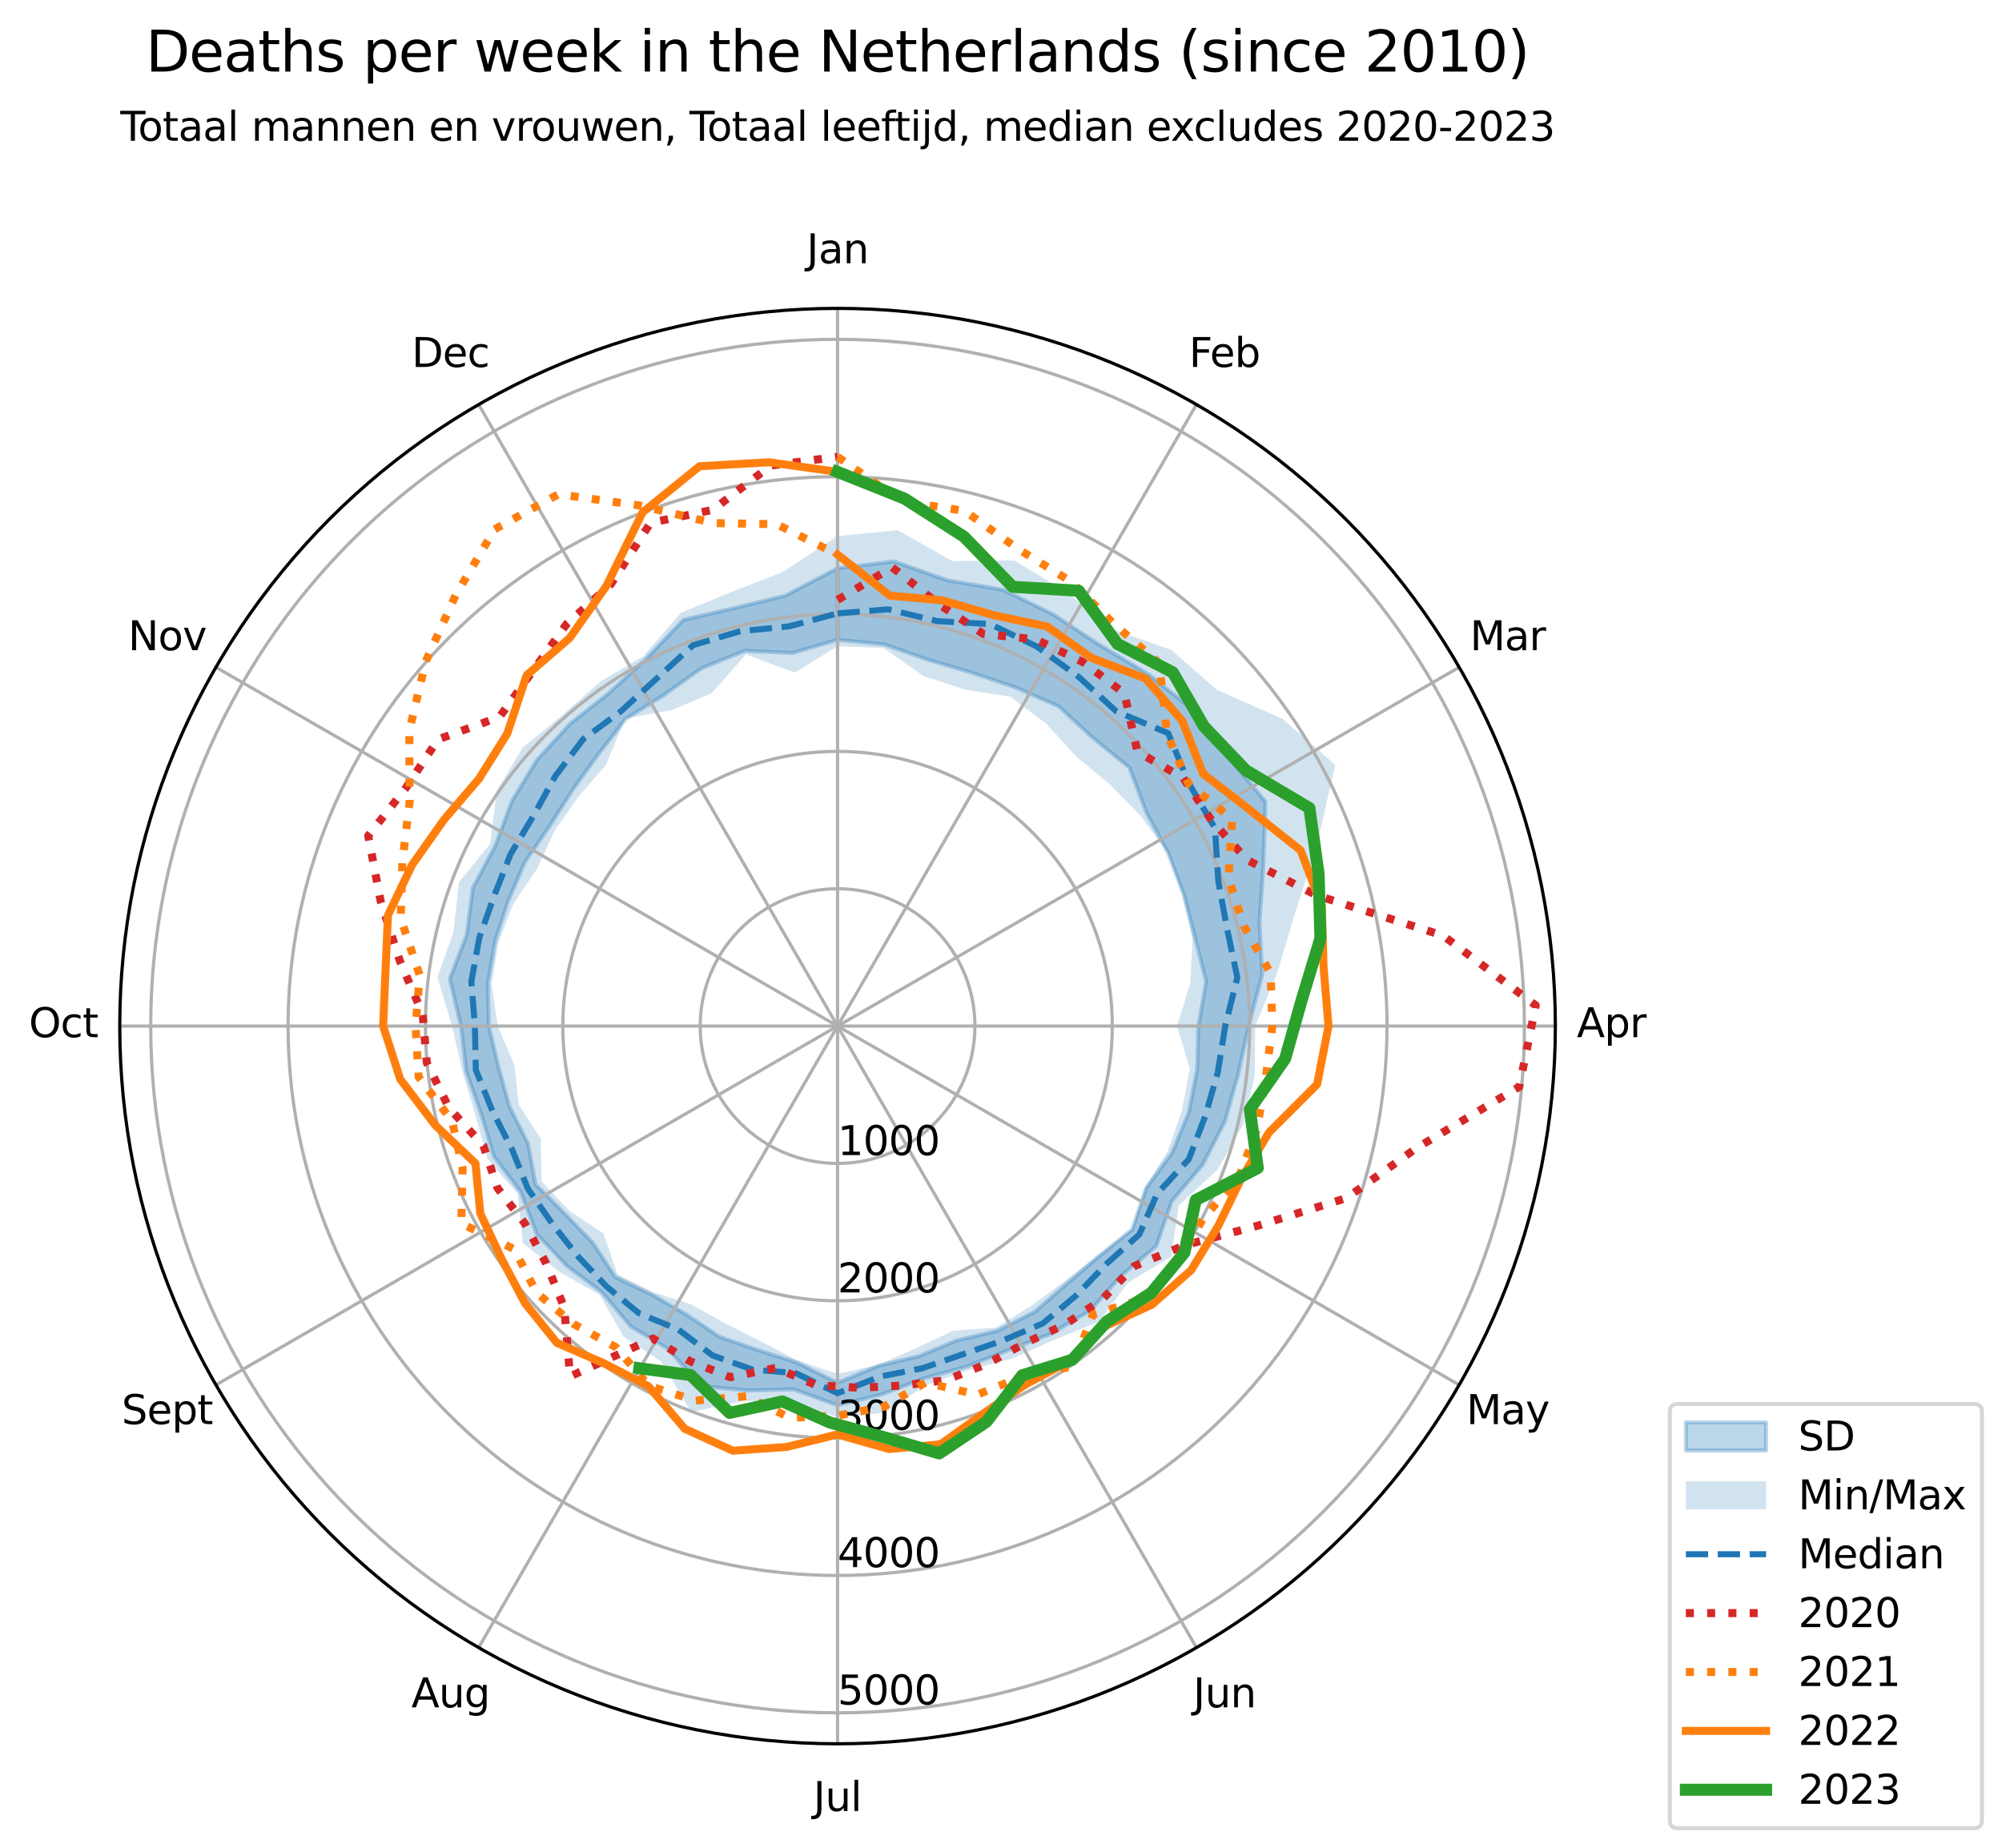 <?xml version="1.0" encoding="utf-8" standalone="no"?>
<!DOCTYPE svg PUBLIC "-//W3C//DTD SVG 1.1//EN"
  "http://www.w3.org/Graphics/SVG/1.1/DTD/svg11.dtd">
<svg xmlns:xlink="http://www.w3.org/1999/xlink" width="498.934pt" height="460.68pt" viewBox="0 0 498.934 460.68" xmlns="http://www.w3.org/2000/svg" version="1.1">
 <defs>
  <style type="text/css">*{stroke-linejoin: round; stroke-linecap: butt}</style>
 </defs>
 <g id="figure_1">
  <g id="patch_1">
   <path d="M 0 460.68 
L 498.934 460.68 
L 498.934 0 
L 0 0 
z
" style="fill: #ffffff"/>
  </g>
  <g id="axes_1">
   <g id="patch_2">
    <path d="M 387.622 255.752 
C 387.622 232.261 382.994 208.998 374.005 187.295 
C 365.015 165.592 351.838 145.87 335.227 129.259 
C 318.616 112.648 298.894 99.471 277.191 90.481 
C 255.488 81.492 232.225 76.864 208.734 76.864 
C 185.242 76.864 161.979 81.492 140.276 90.481 
C 118.573 99.471 98.851 112.648 82.24 129.259 
C 65.63 145.87 52.452 165.592 43.462 187.295 
C 34.473 208.998 29.845 232.261 29.845 255.752 
C 29.845 279.244 34.473 302.507 43.462 324.21 
C 52.452 345.913 65.63 365.635 82.24 382.246 
C 98.851 398.856 118.573 412.034 140.276 421.024 
C 161.979 430.013 185.242 434.641 208.734 434.641 
C 232.225 434.641 255.488 430.013 277.191 421.024 
C 298.894 412.034 318.616 398.856 335.227 382.246 
C 351.838 365.635 365.015 345.913 374.005 324.21 
C 382.994 302.507 387.622 279.244 387.622 255.752 
M 208.734 255.752 
C 208.734 255.752 208.734 255.752 208.734 255.752 
C 208.734 255.752 208.734 255.752 208.734 255.752 
C 208.734 255.752 208.734 255.752 208.734 255.752 
C 208.734 255.752 208.734 255.752 208.734 255.752 
C 208.734 255.752 208.734 255.752 208.734 255.752 
C 208.734 255.752 208.734 255.752 208.734 255.752 
C 208.734 255.752 208.734 255.752 208.734 255.752 
C 208.734 255.752 208.734 255.752 208.734 255.752 
C 208.734 255.752 208.734 255.752 208.734 255.752 
C 208.734 255.752 208.734 255.752 208.734 255.752 
C 208.734 255.752 208.734 255.752 208.734 255.752 
C 208.734 255.752 208.734 255.752 208.734 255.752 
C 208.734 255.752 208.734 255.752 208.734 255.752 
C 208.734 255.752 208.734 255.752 208.734 255.752 
C 208.734 255.752 208.734 255.752 208.734 255.752 
C 208.734 255.752 208.734 255.752 208.734 255.752 
z
" style="fill: #ffffff"/>
   </g>
   <g id="PolyCollection_1">
    <defs>
     <path id="m2fee496449" d="M 208.734 -301.212 
L 208.734 -319.033 
L 222.797 -320.752 
L 236.118 -316.031 
L 249.972 -313.664 
L 262.56 -307.485 
L 274.223 -299.806 
L 286.342 -292.53 
L 297.527 -283.591 
L 306.035 -272.089 
L 315.365 -260.892 
L 314.872 -245.18 
L 313.888 -230.845 
L 314.565 -217.778 
L 311.216 -204.927 
L 308.546 -192.808 
L 305.25 -181.138 
L 299.751 -170.409 
L 292.003 -161.224 
L 288.167 -150.098 
L 279.202 -142.498 
L 271.632 -133.93 
L 261.724 -128.157 
L 251.157 -124.096 
L 240.914 -120.075 
L 230.368 -117.151 
L 219.875 -113.172 
L 208.734 -110.398 
L 197.74 -114.386 
L 186.348 -114.106 
L 174.702 -115.194 
L 166.505 -124.468 
L 157.113 -130.142 
L 149.974 -138.601 
L 141.264 -145.155 
L 133.714 -153.145 
L 129.81 -163.505 
L 123.085 -172.445 
L 119.909 -183.034 
L 116.18 -193.689 
L 114.881 -204.927 
L 112.1 -216.661 
L 116.328 -227.703 
L 117.839 -239.399 
L 123.397 -249.715 
L 127.549 -260.965 
L 133.843 -271.275 
L 142.027 -280.224 
L 151.562 -287.754 
L 160.809 -296.24 
L 170.332 -306.184 
L 183.054 -309.115 
L 195.708 -312.206 
L 208.734 -319.033 
L 208.734 -301.212 
L 208.734 -301.212 
L 197.444 -297.907 
L 185.674 -298.482 
L 174.892 -294.16 
L 165.433 -287.43 
L 155.903 -281.465 
L 148.929 -272.433 
L 142.55 -263.561 
L 136.836 -254.554 
L 130.828 -245.815 
L 126.622 -236.068 
L 123.367 -225.968 
L 121.584 -215.509 
L 121.835 -204.927 
L 124.247 -194.669 
L 126.992 -184.78 
L 131.587 -175.669 
L 133.485 -165.434 
L 140.842 -158.065 
L 147.741 -150.892 
L 153.318 -142.376 
L 162.503 -137.95 
L 171.016 -133.063 
L 179.345 -127.435 
L 188.833 -124.186 
L 198.552 -121.073 
L 208.734 -116.016 
L 219.012 -120.275 
L 229.012 -122.656 
L 238.446 -126.581 
L 248.597 -128.973 
L 257.892 -133.709 
L 265.745 -140.575 
L 273.687 -147.384 
L 282.14 -154.258 
L 285.662 -164.552 
L 292.098 -173.311 
L 296.245 -183.358 
L 298.352 -194.046 
L 298.655 -204.927 
L 300.585 -216.08 
L 297.838 -226.89 
L 295.05 -237.663 
L 291.085 -248.149 
L 285.736 -258.078 
L 281.469 -269.365 
L 272.365 -276.752 
L 263.77 -284.662 
L 253.043 -289.352 
L 242.147 -293.031 
L 231.24 -296.239 
L 220.288 -300.086 
L 208.734 -301.212 
z
" style="stroke: #1f77b4; stroke-opacity: 0.3"/>
    </defs>
    <g clip-path="url(#pe94cf4013c)">
     <use xlink:href="#m2fee496449" x="0" y="460.68" style="fill: #1f77b4; fill-opacity: 0.3; stroke: #1f77b4; stroke-opacity: 0.3"/>
    </g>
   </g>
   <g id="PolyCollection_2">
    <path d="M 208.734 133.604 
L 208.734 161.06 
L 220.176 161.513 
L 230.231 168.532 
L 240.539 171.887 
L 251.816 173.665 
L 260.755 180.386 
L 268.234 188.59 
L 276.665 195.571 
L 284.41 203.517 
L 291.003 212.574 
L 294.712 223.145 
L 297.217 233.943 
L 296.618 245.081 
L 293.361 255.752 
L 296.516 266.411 
L 294.525 276.898 
L 290.998 286.951 
L 285.365 295.972 
L 282.156 306.432 
L 273.436 313.074 
L 265.147 319.43 
L 256.905 325.54 
L 248.173 330.898 
L 237.529 331.679 
L 228.503 335.96 
L 218.98 340.137 
L 208.734 342.468 
L 198.624 339.015 
L 189.39 334.231 
L 180.642 329.823 
L 172.317 325.139 
L 162.916 322.131 
L 153.909 317.636 
L 150.386 307.444 
L 141.96 301.843 
L 134.982 294.46 
L 134.759 283.807 
L 129.291 275.333 
L 128.224 265.528 
L 124.038 255.752 
L 122.514 245.284 
L 124.205 234.918 
L 128.005 225.136 
L 133.891 216.472 
L 138.213 207.076 
L 144.185 198.567 
L 151.026 190.614 
L 155.817 179.09 
L 167.401 176.999 
L 177.292 172.847 
L 185.9 163.114 
L 198.038 167.664 
L 208.734 161.06 
L 208.734 133.604 
L 208.734 133.604 
L 194.996 142.617 
L 182.082 147.624 
L 169.668 152.745 
L 160.337 163.54 
L 149.516 169.962 
L 140.107 178.289 
L 130.322 186.286 
L 123.788 197.119 
L 122.16 210.315 
L 114.369 219.965 
L 113.037 232.165 
L 109.022 243.645 
L 112.672 255.752 
L 115.241 267.104 
L 118.488 277.996 
L 121.507 288.833 
L 129.01 297.594 
L 130.324 309.874 
L 139.521 317.069 
L 149.414 322.71 
L 155.351 333.091 
L 164.823 339.416 
L 172.242 351.974 
L 185.72 349.122 
L 197.34 349.584 
L 208.734 353.252 
L 220.436 352.133 
L 230.789 345.233 
L 241.268 341.538 
L 252.23 338.628 
L 262.719 333.964 
L 273.955 329.372 
L 281.021 319.794 
L 291.904 313.161 
L 293.792 300.395 
L 303.354 291.637 
L 309.649 280.626 
L 312.693 268.375 
L 312.806 255.752 
L 318.334 242.445 
L 322.745 227.651 
L 328.226 210.435 
L 332.774 190.651 
L 319.656 179.188 
L 303.315 171.961 
L 291.821 161.966 
L 277.052 156.776 
L 265.594 147.414 
L 252.752 139.685 
L 237.302 139.846 
L 223.742 132.15 
L 208.734 133.604 
z
" clip-path="url(#pe94cf4013c)" style="fill: #1f77b4; fill-opacity: 0.2"/>
   </g>
   <g id="matplotlib.axis_1">
    <g id="xtick_1">
     <g id="line2d_1">
      <path d="M 208.734 255.752 
L 208.734 76.864 
" clip-path="url(#pe94cf4013c)" style="fill: none; stroke: #b0b0b0; stroke-width: 0.8; stroke-linecap: square"/>
     </g>
     <g id="text_1">
      <!-- Jan -->
      <g transform="translate(201.026 65.624) scale(0.1 -0.1)">
       <defs>
        <path id="DejaVuSans-4a" d="M 628 4666 
L 1259 4666 
L 1259 325 
Q 1259 -519 939 -900 
Q 619 -1281 -91 -1281 
L -331 -1281 
L -331 -750 
L -134 -750 
Q 284 -750 456 -515 
Q 628 -281 628 325 
L 628 4666 
z
" transform="scale(0.016)"/>
        <path id="DejaVuSans-61" d="M 2194 1759 
Q 1497 1759 1228 1600 
Q 959 1441 959 1056 
Q 959 750 1161 570 
Q 1363 391 1709 391 
Q 2188 391 2477 730 
Q 2766 1069 2766 1631 
L 2766 1759 
L 2194 1759 
z
M 3341 1997 
L 3341 0 
L 2766 0 
L 2766 531 
Q 2569 213 2275 61 
Q 1981 -91 1556 -91 
Q 1019 -91 701 211 
Q 384 513 384 1019 
Q 384 1609 779 1909 
Q 1175 2209 1959 2209 
L 2766 2209 
L 2766 2266 
Q 2766 2663 2505 2880 
Q 2244 3097 1772 3097 
Q 1472 3097 1187 3025 
Q 903 2953 641 2809 
L 641 3341 
Q 956 3463 1253 3523 
Q 1550 3584 1831 3584 
Q 2591 3584 2966 3190 
Q 3341 2797 3341 1997 
z
" transform="scale(0.016)"/>
        <path id="DejaVuSans-6e" d="M 3513 2113 
L 3513 0 
L 2938 0 
L 2938 2094 
Q 2938 2591 2744 2837 
Q 2550 3084 2163 3084 
Q 1697 3084 1428 2787 
Q 1159 2491 1159 1978 
L 1159 0 
L 581 0 
L 581 3500 
L 1159 3500 
L 1159 2956 
Q 1366 3272 1645 3428 
Q 1925 3584 2291 3584 
Q 2894 3584 3203 3211 
Q 3513 2838 3513 2113 
z
" transform="scale(0.016)"/>
       </defs>
       <use xlink:href="#DejaVuSans-4a"/>
       <use xlink:href="#DejaVuSans-61" x="29.492"/>
       <use xlink:href="#DejaVuSans-6e" x="90.771"/>
      </g>
     </g>
    </g>
    <g id="xtick_2">
     <g id="line2d_2">
      <path d="M 208.734 255.752 
L 298.178 100.831 
" clip-path="url(#pe94cf4013c)" style="fill: none; stroke: #b0b0b0; stroke-width: 0.8; stroke-linecap: square"/>
     </g>
     <g id="text_2">
      <!-- Feb -->
      <g transform="translate(296.326 91.466) scale(0.1 -0.1)">
       <defs>
        <path id="DejaVuSans-46" d="M 628 4666 
L 3309 4666 
L 3309 4134 
L 1259 4134 
L 1259 2759 
L 3109 2759 
L 3109 2228 
L 1259 2228 
L 1259 0 
L 628 0 
L 628 4666 
z
" transform="scale(0.016)"/>
        <path id="DejaVuSans-65" d="M 3597 1894 
L 3597 1613 
L 953 1613 
Q 991 1019 1311 708 
Q 1631 397 2203 397 
Q 2534 397 2845 478 
Q 3156 559 3463 722 
L 3463 178 
Q 3153 47 2828 -22 
Q 2503 -91 2169 -91 
Q 1331 -91 842 396 
Q 353 884 353 1716 
Q 353 2575 817 3079 
Q 1281 3584 2069 3584 
Q 2775 3584 3186 3129 
Q 3597 2675 3597 1894 
z
M 3022 2063 
Q 3016 2534 2758 2815 
Q 2500 3097 2075 3097 
Q 1594 3097 1305 2825 
Q 1016 2553 972 2059 
L 3022 2063 
z
" transform="scale(0.016)"/>
        <path id="DejaVuSans-62" d="M 3116 1747 
Q 3116 2381 2855 2742 
Q 2594 3103 2138 3103 
Q 1681 3103 1420 2742 
Q 1159 2381 1159 1747 
Q 1159 1113 1420 752 
Q 1681 391 2138 391 
Q 2594 391 2855 752 
Q 3116 1113 3116 1747 
z
M 1159 2969 
Q 1341 3281 1617 3432 
Q 1894 3584 2278 3584 
Q 2916 3584 3314 3078 
Q 3713 2572 3713 1747 
Q 3713 922 3314 415 
Q 2916 -91 2278 -91 
Q 1894 -91 1617 61 
Q 1341 213 1159 525 
L 1159 0 
L 581 0 
L 581 4863 
L 1159 4863 
L 1159 2969 
z
" transform="scale(0.016)"/>
       </defs>
       <use xlink:href="#DejaVuSans-46"/>
       <use xlink:href="#DejaVuSans-65" x="52.02"/>
       <use xlink:href="#DejaVuSans-62" x="113.543"/>
      </g>
     </g>
    </g>
    <g id="xtick_3">
     <g id="line2d_3">
      <path d="M 208.734 255.752 
L 363.655 166.308 
" clip-path="url(#pe94cf4013c)" style="fill: none; stroke: #b0b0b0; stroke-width: 0.8; stroke-linecap: square"/>
     </g>
     <g id="text_3">
      <!-- Mar -->
      <g transform="translate(366.346 162.068) scale(0.1 -0.1)">
       <defs>
        <path id="DejaVuSans-4d" d="M 628 4666 
L 1569 4666 
L 2759 1491 
L 3956 4666 
L 4897 4666 
L 4897 0 
L 4281 0 
L 4281 4097 
L 3078 897 
L 2444 897 
L 1241 4097 
L 1241 0 
L 628 0 
L 628 4666 
z
" transform="scale(0.016)"/>
        <path id="DejaVuSans-72" d="M 2631 2963 
Q 2534 3019 2420 3045 
Q 2306 3072 2169 3072 
Q 1681 3072 1420 2755 
Q 1159 2438 1159 1844 
L 1159 0 
L 581 0 
L 581 3500 
L 1159 3500 
L 1159 2956 
Q 1341 3275 1631 3429 
Q 1922 3584 2338 3584 
Q 2397 3584 2469 3576 
Q 2541 3569 2628 3553 
L 2631 2963 
z
" transform="scale(0.016)"/>
       </defs>
       <use xlink:href="#DejaVuSans-4d"/>
       <use xlink:href="#DejaVuSans-61" x="86.279"/>
       <use xlink:href="#DejaVuSans-72" x="147.559"/>
      </g>
     </g>
    </g>
    <g id="xtick_4">
     <g id="line2d_4">
      <path d="M 208.734 255.752 
L 387.622 255.752 
" clip-path="url(#pe94cf4013c)" style="fill: none; stroke: #b0b0b0; stroke-width: 0.8; stroke-linecap: square"/>
     </g>
     <g id="text_4">
      <!-- Apr -->
      <g transform="translate(392.972 258.512) scale(0.1 -0.1)">
       <defs>
        <path id="DejaVuSans-41" d="M 2188 4044 
L 1331 1722 
L 3047 1722 
L 2188 4044 
z
M 1831 4666 
L 2547 4666 
L 4325 0 
L 3669 0 
L 3244 1197 
L 1141 1197 
L 716 0 
L 50 0 
L 1831 4666 
z
" transform="scale(0.016)"/>
        <path id="DejaVuSans-70" d="M 1159 525 
L 1159 -1331 
L 581 -1331 
L 581 3500 
L 1159 3500 
L 1159 2969 
Q 1341 3281 1617 3432 
Q 1894 3584 2278 3584 
Q 2916 3584 3314 3078 
Q 3713 2572 3713 1747 
Q 3713 922 3314 415 
Q 2916 -91 2278 -91 
Q 1894 -91 1617 61 
Q 1341 213 1159 525 
z
M 3116 1747 
Q 3116 2381 2855 2742 
Q 2594 3103 2138 3103 
Q 1681 3103 1420 2742 
Q 1159 2381 1159 1747 
Q 1159 1113 1420 752 
Q 1681 391 2138 391 
Q 2594 391 2855 752 
Q 3116 1113 3116 1747 
z
" transform="scale(0.016)"/>
       </defs>
       <use xlink:href="#DejaVuSans-41"/>
       <use xlink:href="#DejaVuSans-70" x="68.408"/>
       <use xlink:href="#DejaVuSans-72" x="131.885"/>
      </g>
     </g>
    </g>
    <g id="xtick_5">
     <g id="line2d_5">
      <path d="M 208.734 255.752 
L 363.655 345.197 
" clip-path="url(#pe94cf4013c)" style="fill: none; stroke: #b0b0b0; stroke-width: 0.8; stroke-linecap: square"/>
     </g>
     <g id="text_5">
      <!-- May -->
      <g transform="translate(365.442 354.956) scale(0.1 -0.1)">
       <defs>
        <path id="DejaVuSans-79" d="M 2059 -325 
Q 1816 -950 1584 -1140 
Q 1353 -1331 966 -1331 
L 506 -1331 
L 506 -850 
L 844 -850 
Q 1081 -850 1212 -737 
Q 1344 -625 1503 -206 
L 1606 56 
L 191 3500 
L 800 3500 
L 1894 763 
L 2988 3500 
L 3597 3500 
L 2059 -325 
z
" transform="scale(0.016)"/>
       </defs>
       <use xlink:href="#DejaVuSans-4d"/>
       <use xlink:href="#DejaVuSans-61" x="86.279"/>
       <use xlink:href="#DejaVuSans-79" x="147.559"/>
      </g>
     </g>
    </g>
    <g id="xtick_6">
     <g id="line2d_6">
      <path d="M 208.734 255.752 
L 298.178 410.674 
" clip-path="url(#pe94cf4013c)" style="fill: none; stroke: #b0b0b0; stroke-width: 0.8; stroke-linecap: square"/>
     </g>
     <g id="text_6">
      <!-- Jun -->
      <g transform="translate(297.365 425.558) scale(0.1 -0.1)">
       <defs>
        <path id="DejaVuSans-75" d="M 544 1381 
L 544 3500 
L 1119 3500 
L 1119 1403 
Q 1119 906 1312 657 
Q 1506 409 1894 409 
Q 2359 409 2629 706 
Q 2900 1003 2900 1516 
L 2900 3500 
L 3475 3500 
L 3475 0 
L 2900 0 
L 2900 538 
Q 2691 219 2414 64 
Q 2138 -91 1772 -91 
Q 1169 -91 856 284 
Q 544 659 544 1381 
z
M 1991 3584 
L 1991 3584 
z
" transform="scale(0.016)"/>
       </defs>
       <use xlink:href="#DejaVuSans-4a"/>
       <use xlink:href="#DejaVuSans-75" x="29.492"/>
       <use xlink:href="#DejaVuSans-6e" x="92.871"/>
      </g>
     </g>
    </g>
    <g id="xtick_7">
     <g id="line2d_7">
      <path d="M 208.734 255.752 
L 208.734 434.641 
" clip-path="url(#pe94cf4013c)" style="fill: none; stroke: #b0b0b0; stroke-width: 0.8; stroke-linecap: square"/>
     </g>
     <g id="text_7">
      <!-- Jul -->
      <g transform="translate(202.701 451.4) scale(0.1 -0.1)">
       <defs>
        <path id="DejaVuSans-6c" d="M 603 4863 
L 1178 4863 
L 1178 0 
L 603 0 
L 603 4863 
z
" transform="scale(0.016)"/>
       </defs>
       <use xlink:href="#DejaVuSans-4a"/>
       <use xlink:href="#DejaVuSans-75" x="29.492"/>
       <use xlink:href="#DejaVuSans-6c" x="92.871"/>
      </g>
     </g>
    </g>
    <g id="xtick_8">
     <g id="line2d_8">
      <path d="M 208.734 255.752 
L 119.289 410.674 
" clip-path="url(#pe94cf4013c)" style="fill: none; stroke: #b0b0b0; stroke-width: 0.8; stroke-linecap: square"/>
     </g>
     <g id="text_8">
      <!-- Aug -->
      <g transform="translate(102.526 425.558) scale(0.1 -0.1)">
       <defs>
        <path id="DejaVuSans-67" d="M 2906 1791 
Q 2906 2416 2648 2759 
Q 2391 3103 1925 3103 
Q 1463 3103 1205 2759 
Q 947 2416 947 1791 
Q 947 1169 1205 825 
Q 1463 481 1925 481 
Q 2391 481 2648 825 
Q 2906 1169 2906 1791 
z
M 3481 434 
Q 3481 -459 3084 -895 
Q 2688 -1331 1869 -1331 
Q 1566 -1331 1297 -1286 
Q 1028 -1241 775 -1147 
L 775 -588 
Q 1028 -725 1275 -790 
Q 1522 -856 1778 -856 
Q 2344 -856 2625 -561 
Q 2906 -266 2906 331 
L 2906 616 
Q 2728 306 2450 153 
Q 2172 0 1784 0 
Q 1141 0 747 490 
Q 353 981 353 1791 
Q 353 2603 747 3093 
Q 1141 3584 1784 3584 
Q 2172 3584 2450 3431 
Q 2728 3278 2906 2969 
L 2906 3500 
L 3481 3500 
L 3481 434 
z
" transform="scale(0.016)"/>
       </defs>
       <use xlink:href="#DejaVuSans-41"/>
       <use xlink:href="#DejaVuSans-75" x="68.408"/>
       <use xlink:href="#DejaVuSans-67" x="131.787"/>
      </g>
     </g>
    </g>
    <g id="xtick_9">
     <g id="line2d_9">
      <path d="M 208.734 255.752 
L 53.812 345.197 
" clip-path="url(#pe94cf4013c)" style="fill: none; stroke: #b0b0b0; stroke-width: 0.8; stroke-linecap: square"/>
     </g>
     <g id="text_9">
      <!-- Sept -->
      <g transform="translate(30.302 354.956) scale(0.1 -0.1)">
       <defs>
        <path id="DejaVuSans-53" d="M 3425 4513 
L 3425 3897 
Q 3066 4069 2747 4153 
Q 2428 4238 2131 4238 
Q 1616 4238 1336 4038 
Q 1056 3838 1056 3469 
Q 1056 3159 1242 3001 
Q 1428 2844 1947 2747 
L 2328 2669 
Q 3034 2534 3370 2195 
Q 3706 1856 3706 1288 
Q 3706 609 3251 259 
Q 2797 -91 1919 -91 
Q 1588 -91 1214 -16 
Q 841 59 441 206 
L 441 856 
Q 825 641 1194 531 
Q 1563 422 1919 422 
Q 2459 422 2753 634 
Q 3047 847 3047 1241 
Q 3047 1584 2836 1778 
Q 2625 1972 2144 2069 
L 1759 2144 
Q 1053 2284 737 2584 
Q 422 2884 422 3419 
Q 422 4038 858 4394 
Q 1294 4750 2059 4750 
Q 2388 4750 2728 4690 
Q 3069 4631 3425 4513 
z
" transform="scale(0.016)"/>
        <path id="DejaVuSans-74" d="M 1172 4494 
L 1172 3500 
L 2356 3500 
L 2356 3053 
L 1172 3053 
L 1172 1153 
Q 1172 725 1289 603 
Q 1406 481 1766 481 
L 2356 481 
L 2356 0 
L 1766 0 
Q 1100 0 847 248 
Q 594 497 594 1153 
L 594 3053 
L 172 3053 
L 172 3500 
L 594 3500 
L 594 4494 
L 1172 4494 
z
" transform="scale(0.016)"/>
       </defs>
       <use xlink:href="#DejaVuSans-53"/>
       <use xlink:href="#DejaVuSans-65" x="63.477"/>
       <use xlink:href="#DejaVuSans-70" x="125"/>
       <use xlink:href="#DejaVuSans-74" x="188.477"/>
      </g>
     </g>
    </g>
    <g id="xtick_10">
     <g id="line2d_10">
      <path d="M 208.734 255.752 
L 29.845 255.752 
" clip-path="url(#pe94cf4013c)" style="fill: none; stroke: #b0b0b0; stroke-width: 0.8; stroke-linecap: square"/>
     </g>
     <g id="text_10">
      <!-- Oct -->
      <g transform="translate(7.2 258.512) scale(0.1 -0.1)">
       <defs>
        <path id="DejaVuSans-4f" d="M 2522 4238 
Q 1834 4238 1429 3725 
Q 1025 3213 1025 2328 
Q 1025 1447 1429 934 
Q 1834 422 2522 422 
Q 3209 422 3611 934 
Q 4013 1447 4013 2328 
Q 4013 3213 3611 3725 
Q 3209 4238 2522 4238 
z
M 2522 4750 
Q 3503 4750 4090 4092 
Q 4678 3434 4678 2328 
Q 4678 1225 4090 567 
Q 3503 -91 2522 -91 
Q 1538 -91 948 565 
Q 359 1222 359 2328 
Q 359 3434 948 4092 
Q 1538 4750 2522 4750 
z
" transform="scale(0.016)"/>
        <path id="DejaVuSans-63" d="M 3122 3366 
L 3122 2828 
Q 2878 2963 2633 3030 
Q 2388 3097 2138 3097 
Q 1578 3097 1268 2742 
Q 959 2388 959 1747 
Q 959 1106 1268 751 
Q 1578 397 2138 397 
Q 2388 397 2633 464 
Q 2878 531 3122 666 
L 3122 134 
Q 2881 22 2623 -34 
Q 2366 -91 2075 -91 
Q 1284 -91 818 406 
Q 353 903 353 1747 
Q 353 2603 823 3093 
Q 1294 3584 2113 3584 
Q 2378 3584 2631 3529 
Q 2884 3475 3122 3366 
z
" transform="scale(0.016)"/>
       </defs>
       <use xlink:href="#DejaVuSans-4f"/>
       <use xlink:href="#DejaVuSans-63" x="78.711"/>
       <use xlink:href="#DejaVuSans-74" x="133.691"/>
      </g>
     </g>
    </g>
    <g id="xtick_11">
     <g id="line2d_11">
      <path d="M 208.734 255.752 
L 53.812 166.308 
" clip-path="url(#pe94cf4013c)" style="fill: none; stroke: #b0b0b0; stroke-width: 0.8; stroke-linecap: square"/>
     </g>
     <g id="text_11">
      <!-- Nov -->
      <g transform="translate(31.928 162.068) scale(0.1 -0.1)">
       <defs>
        <path id="DejaVuSans-4e" d="M 628 4666 
L 1478 4666 
L 3547 763 
L 3547 4666 
L 4159 4666 
L 4159 0 
L 3309 0 
L 1241 3903 
L 1241 0 
L 628 0 
L 628 4666 
z
" transform="scale(0.016)"/>
        <path id="DejaVuSans-6f" d="M 1959 3097 
Q 1497 3097 1228 2736 
Q 959 2375 959 1747 
Q 959 1119 1226 758 
Q 1494 397 1959 397 
Q 2419 397 2687 759 
Q 2956 1122 2956 1747 
Q 2956 2369 2687 2733 
Q 2419 3097 1959 3097 
z
M 1959 3584 
Q 2709 3584 3137 3096 
Q 3566 2609 3566 1747 
Q 3566 888 3137 398 
Q 2709 -91 1959 -91 
Q 1206 -91 779 398 
Q 353 888 353 1747 
Q 353 2609 779 3096 
Q 1206 3584 1959 3584 
z
" transform="scale(0.016)"/>
        <path id="DejaVuSans-76" d="M 191 3500 
L 800 3500 
L 1894 563 
L 2988 3500 
L 3597 3500 
L 2284 0 
L 1503 0 
L 191 3500 
z
" transform="scale(0.016)"/>
       </defs>
       <use xlink:href="#DejaVuSans-4e"/>
       <use xlink:href="#DejaVuSans-6f" x="74.805"/>
       <use xlink:href="#DejaVuSans-76" x="135.986"/>
      </g>
     </g>
    </g>
    <g id="xtick_12">
     <g id="line2d_12">
      <path d="M 208.734 255.752 
L 119.289 100.831 
" clip-path="url(#pe94cf4013c)" style="fill: none; stroke: #b0b0b0; stroke-width: 0.8; stroke-linecap: square"/>
     </g>
     <g id="text_12">
      <!-- Dec -->
      <g transform="translate(102.614 91.466) scale(0.1 -0.1)">
       <defs>
        <path id="DejaVuSans-44" d="M 1259 4147 
L 1259 519 
L 2022 519 
Q 2988 519 3436 956 
Q 3884 1394 3884 2338 
Q 3884 3275 3436 3711 
Q 2988 4147 2022 4147 
L 1259 4147 
z
M 628 4666 
L 1925 4666 
Q 3281 4666 3915 4102 
Q 4550 3538 4550 2338 
Q 4550 1131 3912 565 
Q 3275 0 1925 0 
L 628 0 
L 628 4666 
z
" transform="scale(0.016)"/>
       </defs>
       <use xlink:href="#DejaVuSans-44"/>
       <use xlink:href="#DejaVuSans-65" x="77.002"/>
       <use xlink:href="#DejaVuSans-63" x="138.525"/>
      </g>
     </g>
    </g>
   </g>
   <g id="matplotlib.axis_2">
    <g id="ytick_1">
     <g id="line2d_13">
      <path d="M 208.734 221.518 
C 213.229 221.518 217.681 222.404 221.834 224.124 
C 225.988 225.844 229.762 228.366 232.941 231.545 
C 236.12 234.724 238.642 238.498 240.362 242.652 
C 242.082 246.805 242.968 251.257 242.968 255.752 
C 242.968 260.248 242.082 264.7 240.362 268.853 
C 238.642 273.007 236.12 276.781 232.941 279.96 
C 229.762 283.139 225.988 285.661 221.834 287.381 
C 217.681 289.101 213.229 289.987 208.734 289.987 
C 204.238 289.987 199.786 289.101 195.633 287.381 
C 191.479 285.661 187.705 283.139 184.526 279.96 
C 181.347 276.781 178.826 273.007 177.105 268.853 
C 175.385 264.7 174.499 260.248 174.499 255.752 
C 174.499 251.257 175.385 246.805 177.105 242.652 
C 178.826 238.498 181.347 234.724 184.526 231.545 
C 187.705 228.366 191.479 225.844 195.633 224.124 
C 199.786 222.404 204.238 221.518 208.734 221.518 
" clip-path="url(#pe94cf4013c)" style="fill: none; stroke: #b0b0b0; stroke-width: 0.8; stroke-linecap: square"/>
     </g>
     <g id="text_13">
      <!-- 1000 -->
      <g transform="translate(208.734 287.907) scale(0.1 -0.1)">
       <defs>
        <path id="DejaVuSans-31" d="M 794 531 
L 1825 531 
L 1825 4091 
L 703 3866 
L 703 4441 
L 1819 4666 
L 2450 4666 
L 2450 531 
L 3481 531 
L 3481 0 
L 794 0 
L 794 531 
z
" transform="scale(0.016)"/>
        <path id="DejaVuSans-30" d="M 2034 4250 
Q 1547 4250 1301 3770 
Q 1056 3291 1056 2328 
Q 1056 1369 1301 889 
Q 1547 409 2034 409 
Q 2525 409 2770 889 
Q 3016 1369 3016 2328 
Q 3016 3291 2770 3770 
Q 2525 4250 2034 4250 
z
M 2034 4750 
Q 2819 4750 3233 4129 
Q 3647 3509 3647 2328 
Q 3647 1150 3233 529 
Q 2819 -91 2034 -91 
Q 1250 -91 836 529 
Q 422 1150 422 2328 
Q 422 3509 836 4129 
Q 1250 4750 2034 4750 
z
" transform="scale(0.016)"/>
       </defs>
       <use xlink:href="#DejaVuSans-31"/>
       <use xlink:href="#DejaVuSans-30" x="63.623"/>
       <use xlink:href="#DejaVuSans-30" x="127.246"/>
       <use xlink:href="#DejaVuSans-30" x="190.869"/>
      </g>
     </g>
    </g>
    <g id="ytick_2">
     <g id="line2d_14">
      <path d="M 208.734 187.284 
C 217.725 187.284 226.629 189.055 234.935 192.496 
C 243.242 195.936 250.79 200.98 257.148 207.338 
C 263.506 213.696 268.55 221.244 271.99 229.551 
C 275.431 237.857 277.202 246.761 277.202 255.752 
C 277.202 264.744 275.431 273.648 271.99 281.954 
C 268.55 290.261 263.506 297.809 257.148 304.167 
C 250.79 310.525 243.242 315.569 234.935 319.009 
C 226.629 322.45 217.725 324.221 208.734 324.221 
C 199.742 324.221 190.839 322.45 182.532 319.009 
C 174.225 315.569 166.677 310.525 160.319 304.167 
C 153.961 297.809 148.917 290.261 145.477 281.954 
C 142.036 273.648 140.265 264.744 140.265 255.752 
C 140.265 246.761 142.036 237.857 145.477 229.551 
C 148.917 221.244 153.961 213.696 160.319 207.338 
C 166.677 200.98 174.225 195.936 182.532 192.496 
C 190.839 189.055 199.742 187.284 208.734 187.284 
" clip-path="url(#pe94cf4013c)" style="fill: none; stroke: #b0b0b0; stroke-width: 0.8; stroke-linecap: square"/>
     </g>
     <g id="text_14">
      <!-- 2000 -->
      <g transform="translate(208.734 322.142) scale(0.1 -0.1)">
       <defs>
        <path id="DejaVuSans-32" d="M 1228 531 
L 3431 531 
L 3431 0 
L 469 0 
L 469 531 
Q 828 903 1448 1529 
Q 2069 2156 2228 2338 
Q 2531 2678 2651 2914 
Q 2772 3150 2772 3378 
Q 2772 3750 2511 3984 
Q 2250 4219 1831 4219 
Q 1534 4219 1204 4116 
Q 875 4013 500 3803 
L 500 4441 
Q 881 4594 1212 4672 
Q 1544 4750 1819 4750 
Q 2544 4750 2975 4387 
Q 3406 4025 3406 3419 
Q 3406 3131 3298 2873 
Q 3191 2616 2906 2266 
Q 2828 2175 2409 1742 
Q 1991 1309 1228 531 
z
" transform="scale(0.016)"/>
       </defs>
       <use xlink:href="#DejaVuSans-32"/>
       <use xlink:href="#DejaVuSans-30" x="63.623"/>
       <use xlink:href="#DejaVuSans-30" x="127.246"/>
       <use xlink:href="#DejaVuSans-30" x="190.869"/>
      </g>
     </g>
    </g>
    <g id="ytick_3">
     <g id="line2d_15">
      <path d="M 208.734 153.049 
C 222.22 153.049 235.576 155.706 248.036 160.867 
C 260.497 166.028 271.819 173.594 281.356 183.13 
C 290.892 192.667 298.458 203.989 303.619 216.45 
C 308.78 228.91 311.437 242.266 311.437 255.752 
C 311.437 269.239 308.78 282.595 303.619 295.055 
C 298.458 307.515 290.892 318.838 281.356 328.375 
C 271.819 337.911 260.497 345.477 248.036 350.638 
C 235.576 355.799 222.22 358.456 208.734 358.456 
C 195.247 358.456 181.891 355.799 169.431 350.638 
C 156.971 345.477 145.648 337.911 136.111 328.375 
C 126.575 318.838 119.009 307.515 113.848 295.055 
C 108.687 282.595 106.03 269.239 106.03 255.752 
C 106.03 242.266 108.687 228.91 113.848 216.45 
C 119.009 203.989 126.575 192.667 136.111 183.13 
C 145.648 173.594 156.971 166.028 169.431 160.867 
C 181.891 155.706 195.247 153.049 208.734 153.049 
" clip-path="url(#pe94cf4013c)" style="fill: none; stroke: #b0b0b0; stroke-width: 0.8; stroke-linecap: square"/>
     </g>
     <g id="text_15">
      <!-- 3000 -->
      <g transform="translate(208.734 356.376) scale(0.1 -0.1)">
       <defs>
        <path id="DejaVuSans-33" d="M 2597 2516 
Q 3050 2419 3304 2112 
Q 3559 1806 3559 1356 
Q 3559 666 3084 287 
Q 2609 -91 1734 -91 
Q 1441 -91 1130 -33 
Q 819 25 488 141 
L 488 750 
Q 750 597 1062 519 
Q 1375 441 1716 441 
Q 2309 441 2620 675 
Q 2931 909 2931 1356 
Q 2931 1769 2642 2001 
Q 2353 2234 1838 2234 
L 1294 2234 
L 1294 2753 
L 1863 2753 
Q 2328 2753 2575 2939 
Q 2822 3125 2822 3475 
Q 2822 3834 2567 4026 
Q 2313 4219 1838 4219 
Q 1578 4219 1281 4162 
Q 984 4106 628 3988 
L 628 4550 
Q 988 4650 1302 4700 
Q 1616 4750 1894 4750 
Q 2613 4750 3031 4423 
Q 3450 4097 3450 3541 
Q 3450 3153 3228 2886 
Q 3006 2619 2597 2516 
z
" transform="scale(0.016)"/>
       </defs>
       <use xlink:href="#DejaVuSans-33"/>
       <use xlink:href="#DejaVuSans-30" x="63.623"/>
       <use xlink:href="#DejaVuSans-30" x="127.246"/>
       <use xlink:href="#DejaVuSans-30" x="190.869"/>
      </g>
     </g>
    </g>
    <g id="ytick_4">
     <g id="line2d_16">
      <path d="M 208.734 118.815 
C 226.716 118.815 244.524 122.357 261.137 129.239 
C 277.751 136.12 292.847 146.208 305.563 158.923 
C 318.278 171.639 328.366 186.735 335.247 203.349 
C 342.129 219.962 345.671 237.77 345.671 255.752 
C 345.671 273.735 342.129 291.543 335.247 308.156 
C 328.366 324.77 318.278 339.866 305.563 352.582 
C 292.847 365.297 277.751 375.385 261.137 382.266 
C 244.524 389.148 226.716 392.69 208.734 392.69 
C 190.751 392.69 172.943 389.148 156.33 382.266 
C 139.716 375.385 124.62 365.297 111.904 352.582 
C 99.189 339.866 89.101 324.77 82.22 308.156 
C 75.338 291.543 71.796 273.735 71.796 255.752 
C 71.796 237.77 75.338 219.962 82.22 203.349 
C 89.101 186.735 99.189 171.639 111.904 158.923 
C 124.62 146.208 139.716 136.12 156.33 129.239 
C 172.943 122.357 190.751 118.815 208.734 118.815 
" clip-path="url(#pe94cf4013c)" style="fill: none; stroke: #b0b0b0; stroke-width: 0.8; stroke-linecap: square"/>
     </g>
     <g id="text_16">
      <!-- 4000 -->
      <g transform="translate(208.734 390.61) scale(0.1 -0.1)">
       <defs>
        <path id="DejaVuSans-34" d="M 2419 4116 
L 825 1625 
L 2419 1625 
L 2419 4116 
z
M 2253 4666 
L 3047 4666 
L 3047 1625 
L 3713 1625 
L 3713 1100 
L 3047 1100 
L 3047 0 
L 2419 0 
L 2419 1100 
L 313 1100 
L 313 1709 
L 2253 4666 
z
" transform="scale(0.016)"/>
       </defs>
       <use xlink:href="#DejaVuSans-34"/>
       <use xlink:href="#DejaVuSans-30" x="63.623"/>
       <use xlink:href="#DejaVuSans-30" x="127.246"/>
       <use xlink:href="#DejaVuSans-30" x="190.869"/>
      </g>
     </g>
    </g>
    <g id="ytick_5">
     <g id="line2d_17">
      <path d="M 208.734 84.581 
C 231.212 84.581 253.471 89.008 274.238 97.61 
C 295.005 106.212 313.876 118.821 329.77 134.716 
C 345.665 150.61 358.274 169.481 366.876 190.248 
C 375.478 211.015 379.905 233.274 379.905 255.752 
C 379.905 278.231 375.478 300.49 366.876 321.257 
C 358.274 342.024 345.665 360.895 329.77 376.789 
C 313.876 392.684 295.005 405.293 274.238 413.895 
C 253.471 422.497 231.212 426.924 208.734 426.924 
C 186.255 426.924 163.996 422.497 143.229 413.895 
C 122.462 405.293 103.591 392.684 87.697 376.789 
C 71.802 360.895 59.193 342.024 50.591 321.257 
C 41.989 300.49 37.562 278.231 37.562 255.752 
C 37.562 233.274 41.989 211.015 50.591 190.248 
C 59.193 169.481 71.802 150.61 87.697 134.716 
C 103.591 118.821 122.462 106.212 143.229 97.61 
C 163.996 89.008 186.255 84.581 208.734 84.581 
" clip-path="url(#pe94cf4013c)" style="fill: none; stroke: #b0b0b0; stroke-width: 0.8; stroke-linecap: square"/>
     </g>
     <g id="text_17">
      <!-- 5000 -->
      <g transform="translate(208.734 424.845) scale(0.1 -0.1)">
       <defs>
        <path id="DejaVuSans-35" d="M 691 4666 
L 3169 4666 
L 3169 4134 
L 1269 4134 
L 1269 2991 
Q 1406 3038 1543 3061 
Q 1681 3084 1819 3084 
Q 2600 3084 3056 2656 
Q 3513 2228 3513 1497 
Q 3513 744 3044 326 
Q 2575 -91 1722 -91 
Q 1428 -91 1123 -41 
Q 819 9 494 109 
L 494 744 
Q 775 591 1075 516 
Q 1375 441 1709 441 
Q 2250 441 2565 725 
Q 2881 1009 2881 1497 
Q 2881 1984 2565 2268 
Q 2250 2553 1709 2553 
Q 1456 2553 1204 2497 
Q 953 2441 691 2322 
L 691 4666 
z
" transform="scale(0.016)"/>
       </defs>
       <use xlink:href="#DejaVuSans-35"/>
       <use xlink:href="#DejaVuSans-30" x="63.623"/>
       <use xlink:href="#DejaVuSans-30" x="127.246"/>
       <use xlink:href="#DejaVuSans-30" x="190.869"/>
      </g>
     </g>
    </g>
   </g>
   <g id="line2d_18">
    <path d="M 208.734 152.895 
L 221.346 151.878 
L 233.611 154.821 
L 246.737 155.546 
L 258.387 161.146 
L 268.816 168.708 
L 278.223 177.315 
L 291.13 182.756 
L 296.313 195.3 
L 302.78 206.393 
L 303.642 219.758 
L 305.876 231.809 
L 308.36 243.656 
L 305.343 255.752 
L 303.5 267.259 
L 300.325 278.328 
L 296.264 288.948 
L 288.366 297.547 
L 283.959 307.677 
L 275.691 315.072 
L 268.212 322.889 
L 259.89 329.865 
L 249.875 334.142 
L 239.781 337.617 
L 229.76 341.062 
L 219.341 343.11 
L 208.734 347.261 
L 198.234 342.227 
L 187.625 341.394 
L 177.595 337.857 
L 169.039 331.383 
L 159.298 327.372 
L 151.196 320.698 
L 143.993 313.108 
L 137.537 304.896 
L 131.541 296.266 
L 127.621 286.514 
L 122.743 276.947 
L 118.589 266.698 
L 118.355 255.752 
L 117.467 244.671 
L 119.452 233.747 
L 123.156 223.297 
L 127.207 212.964 
L 132.902 203.41 
L 138.393 193.437 
L 145.362 184.221 
L 154.631 177.372 
L 163.391 169.36 
L 172.727 160.812 
L 184.475 157.33 
L 196.637 156.126 
L 208.734 152.895 
" clip-path="url(#pe94cf4013c)" style="fill: none; stroke-dasharray: 5.55,2.4; stroke-dashoffset: 0; stroke: #1f77b4; stroke-width: 1.5"/>
   </g>
   <g id="line2d_19">
    <path d="M 208.734 149.523 
L 222.354 141.396 
L 234.12 150.698 
L 245.043 158 
L 258.194 159.387 
L 269.857 165.005 
L 280.205 172.819 
L 283.476 187.377 
L 294.904 193.923 
L 301.882 204.4 
L 310.823 214.349 
L 328.081 223.141 
L 359.678 233.219 
L 382.739 250.594 
L 378.615 270.897 
L 353.053 286.131 
L 335.539 298.623 
L 313.291 305.56 
L 295.26 310.377 
L 282.557 315.654 
L 274.787 323.793 
L 265.486 330.094 
L 255.425 334.811 
L 245.844 339.997 
L 235.689 344.024 
L 224.836 345.346 
L 214.084 345.904 
L 203.422 345.255 
L 193.425 340.932 
L 182.008 343.271 
L 171.941 339.277 
L 162.738 333.631 
L 142.072 343.074 
L 140.629 325.906 
L 136.027 314.748 
L 130.804 304.949 
L 123.987 296.123 
L 120.488 285.586 
L 111.884 276.138 
L 106.368 264.878 
L 105.323 252.687 
L 99.639 239.467 
L 94.868 224.639 
L 91.765 208.315 
L 101.135 196.433 
L 109.156 184.303 
L 124.494 178.689 
L 132.635 167.451 
L 141.223 155.521 
L 152.222 145.651 
L 162.136 130.305 
L 177.638 127.072 
L 192.092 116.037 
L 208.734 113.851 
" clip-path="url(#pe94cf4013c)" style="fill: none; stroke-dasharray: 2,3.3; stroke-dashoffset: 0; stroke: #d62728; stroke-width: 2"/>
   </g>
   <g id="line2d_20">
    <path d="M 208.734 113.851 
L 224.621 124.911 
L 240.382 127.348 
L 253.82 136.869 
L 266.883 144.958 
L 277.791 155.705 
L 288.893 165.271 
L 290.861 182.994 
L 296.215 195.369 
L 307.069 204.142 
L 306.171 218.799 
L 309.981 230.797 
L 316.669 242.647 
L 317.085 255.752 
L 315.446 268.71 
L 313.239 281.511 
L 308.636 293.64 
L 299.915 303.608 
L 293.735 314.425 
L 285.352 323.63 
L 272.411 327.63 
L 267.27 340.557 
L 254.617 343.175 
L 243.574 347.62 
L 230.633 344.602 
L 220.255 350.638 
L 208.734 352.875 
L 196.878 353.391 
L 185.99 348.026 
L 173.334 349.093 
L 161.673 345.418 
L 153.484 335.796 
L 142.944 330.013 
L 133.73 322.2 
L 128.155 311.372 
L 114.975 304.961 
L 115.297 291.188 
L 112.671 279.43 
L 104.332 268.429 
L 103.566 255.752 
L 104.604 243.109 
L 99.874 228.921 
L 100.285 214.623 
L 102.092 199.783 
L 102.009 182.086 
L 106.106 164.833 
L 113.569 148.333 
L 123.263 131.926 
L 139.161 123.194 
L 159.531 126.017 
L 177.83 130.373 
L 193.544 130.655 
L 208.734 138.226 
" clip-path="url(#pe94cf4013c)" style="fill: none; stroke-dasharray: 2,3.3; stroke-dashoffset: 0; stroke: #ff7f0e; stroke-width: 2"/>
   </g>
   <g id="line2d_21">
    <path d="M 208.734 138.226 
L 221.761 148.463 
L 234.885 149.652 
L 247.58 153.321 
L 260.996 156.174 
L 272.054 164.017 
L 285.488 169.115 
L 294.628 179.657 
L 299.849 192.86 
L 311.434 201.851 
L 324.16 211.977 
L 329.426 226.004 
L 329.855 241.046 
L 331.087 255.752 
L 328.258 270.265 
L 316.264 282.256 
L 309.276 293.883 
L 303.613 305.549 
L 296.863 316.584 
L 287.094 325.174 
L 275.113 330.679 
L 266.395 339.289 
L 255.603 345.055 
L 245.298 352.166 
L 234.426 359.992 
L 221.534 361.173 
L 208.734 357.531 
L 195.995 360.663 
L 182.648 361.587 
L 170.664 356.135 
L 161.61 345.54 
L 150.664 339.881 
L 138.79 334.702 
L 130.809 324.788 
L 124.915 313.608 
L 119.704 302.479 
L 118.498 289.974 
L 108.483 280.462 
L 99.744 268.986 
L 95.486 255.752 
L 96.074 242.073 
L 96.683 228.134 
L 102.717 215.546 
L 110.671 204.285 
L 119.393 194.085 
L 126.427 182.835 
L 131.253 168.295 
L 141.971 159.03 
L 151.141 146.019 
L 160.163 127.682 
L 174.34 116.213 
L 191.67 115.226 
L 208.734 117.617 
" clip-path="url(#pe94cf4013c)" style="fill: none; stroke: #ff7f0e; stroke-width: 2; stroke-linecap: square"/>
   </g>
   <g id="line2d_22">
    <path d="M 208.734 117.617 
L 225.444 124.289 
L 240.252 133.777 
L 252.378 146.261 
L 268.821 147.248 
L 278.504 160.497 
L 292.29 167.595 
L 300.037 181.047 
L 310.528 192.03 
L 326.328 201.411 
L 328.618 217.82 
L 329.077 233.853 
L 324.314 249.555 
L 320.28 263.895 
L 311.484 276.506 
L 313.463 291.127 
L 298.005 299.115 
L 295.178 312.216 
L 286.899 322.266 
L 275.857 329.366 
L 267.221 338.923 
L 254.762 342.789 
L 245.855 354.371 
L 234.074 362.261 
L 219.738 358.071 
L 206.827 354.569 
L 195.003 349.306 
L 181.825 352.169 
L 172.101 342.737 
L 159.331 341.038 
" clip-path="url(#pe94cf4013c)" style="fill: none; stroke: #2ca02c; stroke-width: 3; stroke-linecap: square"/>
   </g>
   <g id="patch_3">
    <path d="M 208.734 76.864 
C 185.242 76.864 161.979 81.492 140.276 90.481 
C 118.573 99.471 98.851 112.648 82.24 129.259 
C 65.63 145.87 52.452 165.592 43.462 187.295 
C 34.473 208.998 29.845 232.261 29.845 255.752 
C 29.845 279.244 34.473 302.507 43.462 324.21 
C 52.452 345.913 65.63 365.635 82.24 382.246 
C 98.851 398.856 118.573 412.034 140.276 421.024 
C 161.979 430.013 185.242 434.641 208.734 434.641 
C 232.225 434.641 255.488 430.013 277.191 421.024 
C 298.894 412.034 318.616 398.856 335.227 382.246 
C 351.838 365.635 365.015 345.913 374.005 324.21 
C 382.994 302.507 387.622 279.244 387.622 255.752 
C 387.622 232.261 382.994 208.998 374.005 187.295 
C 365.015 165.592 351.838 145.87 335.227 129.259 
C 318.616 112.648 298.894 99.471 277.191 90.481 
C 255.488 81.492 232.225 76.864 208.734 76.864 
" style="fill: none; stroke: #000000; stroke-width: 0.8; stroke-linejoin: miter; stroke-linecap: square"/>
   </g>
   <g id="text_18">
    <!-- Totaal mannen en vrouwen, Totaal leeftijd, median excludes 2020-2023 -->
    <g transform="translate(29.987 35.087) scale(0.1 -0.1)">
     <defs>
      <path id="DejaVuSans-54" d="M -19 4666 
L 3928 4666 
L 3928 4134 
L 2272 4134 
L 2272 0 
L 1638 0 
L 1638 4134 
L -19 4134 
L -19 4666 
z
" transform="scale(0.016)"/>
      <path id="DejaVuSans-20" transform="scale(0.016)"/>
      <path id="DejaVuSans-6d" d="M 3328 2828 
Q 3544 3216 3844 3400 
Q 4144 3584 4550 3584 
Q 5097 3584 5394 3201 
Q 5691 2819 5691 2113 
L 5691 0 
L 5113 0 
L 5113 2094 
Q 5113 2597 4934 2840 
Q 4756 3084 4391 3084 
Q 3944 3084 3684 2787 
Q 3425 2491 3425 1978 
L 3425 0 
L 2847 0 
L 2847 2094 
Q 2847 2600 2669 2842 
Q 2491 3084 2119 3084 
Q 1678 3084 1418 2786 
Q 1159 2488 1159 1978 
L 1159 0 
L 581 0 
L 581 3500 
L 1159 3500 
L 1159 2956 
Q 1356 3278 1631 3431 
Q 1906 3584 2284 3584 
Q 2666 3584 2933 3390 
Q 3200 3197 3328 2828 
z
" transform="scale(0.016)"/>
      <path id="DejaVuSans-77" d="M 269 3500 
L 844 3500 
L 1563 769 
L 2278 3500 
L 2956 3500 
L 3675 769 
L 4391 3500 
L 4966 3500 
L 4050 0 
L 3372 0 
L 2619 2869 
L 1863 0 
L 1184 0 
L 269 3500 
z
" transform="scale(0.016)"/>
      <path id="DejaVuSans-2c" d="M 750 794 
L 1409 794 
L 1409 256 
L 897 -744 
L 494 -744 
L 750 256 
L 750 794 
z
" transform="scale(0.016)"/>
      <path id="DejaVuSans-66" d="M 2375 4863 
L 2375 4384 
L 1825 4384 
Q 1516 4384 1395 4259 
Q 1275 4134 1275 3809 
L 1275 3500 
L 2222 3500 
L 2222 3053 
L 1275 3053 
L 1275 0 
L 697 0 
L 697 3053 
L 147 3053 
L 147 3500 
L 697 3500 
L 697 3744 
Q 697 4328 969 4595 
Q 1241 4863 1831 4863 
L 2375 4863 
z
" transform="scale(0.016)"/>
      <path id="DejaVuSans-69" d="M 603 3500 
L 1178 3500 
L 1178 0 
L 603 0 
L 603 3500 
z
M 603 4863 
L 1178 4863 
L 1178 4134 
L 603 4134 
L 603 4863 
z
" transform="scale(0.016)"/>
      <path id="DejaVuSans-6a" d="M 603 3500 
L 1178 3500 
L 1178 -63 
Q 1178 -731 923 -1031 
Q 669 -1331 103 -1331 
L -116 -1331 
L -116 -844 
L 38 -844 
Q 366 -844 484 -692 
Q 603 -541 603 -63 
L 603 3500 
z
M 603 4863 
L 1178 4863 
L 1178 4134 
L 603 4134 
L 603 4863 
z
" transform="scale(0.016)"/>
      <path id="DejaVuSans-64" d="M 2906 2969 
L 2906 4863 
L 3481 4863 
L 3481 0 
L 2906 0 
L 2906 525 
Q 2725 213 2448 61 
Q 2172 -91 1784 -91 
Q 1150 -91 751 415 
Q 353 922 353 1747 
Q 353 2572 751 3078 
Q 1150 3584 1784 3584 
Q 2172 3584 2448 3432 
Q 2725 3281 2906 2969 
z
M 947 1747 
Q 947 1113 1208 752 
Q 1469 391 1925 391 
Q 2381 391 2643 752 
Q 2906 1113 2906 1747 
Q 2906 2381 2643 2742 
Q 2381 3103 1925 3103 
Q 1469 3103 1208 2742 
Q 947 2381 947 1747 
z
" transform="scale(0.016)"/>
      <path id="DejaVuSans-78" d="M 3513 3500 
L 2247 1797 
L 3578 0 
L 2900 0 
L 1881 1375 
L 863 0 
L 184 0 
L 1544 1831 
L 300 3500 
L 978 3500 
L 1906 2253 
L 2834 3500 
L 3513 3500 
z
" transform="scale(0.016)"/>
      <path id="DejaVuSans-73" d="M 2834 3397 
L 2834 2853 
Q 2591 2978 2328 3040 
Q 2066 3103 1784 3103 
Q 1356 3103 1142 2972 
Q 928 2841 928 2578 
Q 928 2378 1081 2264 
Q 1234 2150 1697 2047 
L 1894 2003 
Q 2506 1872 2764 1633 
Q 3022 1394 3022 966 
Q 3022 478 2636 193 
Q 2250 -91 1575 -91 
Q 1294 -91 989 -36 
Q 684 19 347 128 
L 347 722 
Q 666 556 975 473 
Q 1284 391 1588 391 
Q 1994 391 2212 530 
Q 2431 669 2431 922 
Q 2431 1156 2273 1281 
Q 2116 1406 1581 1522 
L 1381 1569 
Q 847 1681 609 1914 
Q 372 2147 372 2553 
Q 372 3047 722 3315 
Q 1072 3584 1716 3584 
Q 2034 3584 2315 3537 
Q 2597 3491 2834 3397 
z
" transform="scale(0.016)"/>
      <path id="DejaVuSans-2d" d="M 313 2009 
L 1997 2009 
L 1997 1497 
L 313 1497 
L 313 2009 
z
" transform="scale(0.016)"/>
     </defs>
     <use xlink:href="#DejaVuSans-54"/>
     <use xlink:href="#DejaVuSans-6f" x="44.084"/>
     <use xlink:href="#DejaVuSans-74" x="105.266"/>
     <use xlink:href="#DejaVuSans-61" x="144.475"/>
     <use xlink:href="#DejaVuSans-61" x="205.754"/>
     <use xlink:href="#DejaVuSans-6c" x="267.033"/>
     <use xlink:href="#DejaVuSans-20" x="294.816"/>
     <use xlink:href="#DejaVuSans-6d" x="326.604"/>
     <use xlink:href="#DejaVuSans-61" x="424.016"/>
     <use xlink:href="#DejaVuSans-6e" x="485.295"/>
     <use xlink:href="#DejaVuSans-6e" x="548.674"/>
     <use xlink:href="#DejaVuSans-65" x="612.053"/>
     <use xlink:href="#DejaVuSans-6e" x="673.576"/>
     <use xlink:href="#DejaVuSans-20" x="736.955"/>
     <use xlink:href="#DejaVuSans-65" x="768.742"/>
     <use xlink:href="#DejaVuSans-6e" x="830.266"/>
     <use xlink:href="#DejaVuSans-20" x="893.645"/>
     <use xlink:href="#DejaVuSans-76" x="925.432"/>
     <use xlink:href="#DejaVuSans-72" x="984.611"/>
     <use xlink:href="#DejaVuSans-6f" x="1023.475"/>
     <use xlink:href="#DejaVuSans-75" x="1084.656"/>
     <use xlink:href="#DejaVuSans-77" x="1148.035"/>
     <use xlink:href="#DejaVuSans-65" x="1229.822"/>
     <use xlink:href="#DejaVuSans-6e" x="1291.346"/>
     <use xlink:href="#DejaVuSans-2c" x="1354.725"/>
     <use xlink:href="#DejaVuSans-20" x="1386.512"/>
     <use xlink:href="#DejaVuSans-54" x="1418.299"/>
     <use xlink:href="#DejaVuSans-6f" x="1462.383"/>
     <use xlink:href="#DejaVuSans-74" x="1523.564"/>
     <use xlink:href="#DejaVuSans-61" x="1562.773"/>
     <use xlink:href="#DejaVuSans-61" x="1624.053"/>
     <use xlink:href="#DejaVuSans-6c" x="1685.332"/>
     <use xlink:href="#DejaVuSans-20" x="1713.115"/>
     <use xlink:href="#DejaVuSans-6c" x="1744.902"/>
     <use xlink:href="#DejaVuSans-65" x="1772.686"/>
     <use xlink:href="#DejaVuSans-65" x="1834.209"/>
     <use xlink:href="#DejaVuSans-66" x="1895.732"/>
     <use xlink:href="#DejaVuSans-74" x="1929.188"/>
     <use xlink:href="#DejaVuSans-69" x="1968.396"/>
     <use xlink:href="#DejaVuSans-6a" x="1996.18"/>
     <use xlink:href="#DejaVuSans-64" x="2023.963"/>
     <use xlink:href="#DejaVuSans-2c" x="2087.439"/>
     <use xlink:href="#DejaVuSans-20" x="2119.227"/>
     <use xlink:href="#DejaVuSans-6d" x="2151.014"/>
     <use xlink:href="#DejaVuSans-65" x="2248.426"/>
     <use xlink:href="#DejaVuSans-64" x="2309.949"/>
     <use xlink:href="#DejaVuSans-69" x="2373.426"/>
     <use xlink:href="#DejaVuSans-61" x="2401.209"/>
     <use xlink:href="#DejaVuSans-6e" x="2462.488"/>
     <use xlink:href="#DejaVuSans-20" x="2525.867"/>
     <use xlink:href="#DejaVuSans-65" x="2557.654"/>
     <use xlink:href="#DejaVuSans-78" x="2617.428"/>
     <use xlink:href="#DejaVuSans-63" x="2674.857"/>
     <use xlink:href="#DejaVuSans-6c" x="2729.838"/>
     <use xlink:href="#DejaVuSans-75" x="2757.621"/>
     <use xlink:href="#DejaVuSans-64" x="2821"/>
     <use xlink:href="#DejaVuSans-65" x="2884.477"/>
     <use xlink:href="#DejaVuSans-73" x="2946"/>
     <use xlink:href="#DejaVuSans-20" x="2998.1"/>
     <use xlink:href="#DejaVuSans-32" x="3029.887"/>
     <use xlink:href="#DejaVuSans-30" x="3093.51"/>
     <use xlink:href="#DejaVuSans-32" x="3157.133"/>
     <use xlink:href="#DejaVuSans-30" x="3220.756"/>
     <use xlink:href="#DejaVuSans-2d" x="3284.379"/>
     <use xlink:href="#DejaVuSans-32" x="3320.463"/>
     <use xlink:href="#DejaVuSans-30" x="3384.086"/>
     <use xlink:href="#DejaVuSans-32" x="3447.709"/>
     <use xlink:href="#DejaVuSans-33" x="3511.332"/>
    </g>
   </g>
  </g>
  <g id="text_19">
   <!-- Deaths per week in the Netherlands (since 2010) -->
   <g transform="translate(36.326 17.838) scale(0.14 -0.14)">
    <defs>
     <path id="DejaVuSans-68" d="M 3513 2113 
L 3513 0 
L 2938 0 
L 2938 2094 
Q 2938 2591 2744 2837 
Q 2550 3084 2163 3084 
Q 1697 3084 1428 2787 
Q 1159 2491 1159 1978 
L 1159 0 
L 581 0 
L 581 4863 
L 1159 4863 
L 1159 2956 
Q 1366 3272 1645 3428 
Q 1925 3584 2291 3584 
Q 2894 3584 3203 3211 
Q 3513 2838 3513 2113 
z
" transform="scale(0.016)"/>
     <path id="DejaVuSans-6b" d="M 581 4863 
L 1159 4863 
L 1159 1991 
L 2875 3500 
L 3609 3500 
L 1753 1863 
L 3688 0 
L 2938 0 
L 1159 1709 
L 1159 0 
L 581 0 
L 581 4863 
z
" transform="scale(0.016)"/>
     <path id="DejaVuSans-28" d="M 1984 4856 
Q 1566 4138 1362 3434 
Q 1159 2731 1159 2009 
Q 1159 1288 1364 580 
Q 1569 -128 1984 -844 
L 1484 -844 
Q 1016 -109 783 600 
Q 550 1309 550 2009 
Q 550 2706 781 3412 
Q 1013 4119 1484 4856 
L 1984 4856 
z
" transform="scale(0.016)"/>
     <path id="DejaVuSans-29" d="M 513 4856 
L 1013 4856 
Q 1481 4119 1714 3412 
Q 1947 2706 1947 2009 
Q 1947 1309 1714 600 
Q 1481 -109 1013 -844 
L 513 -844 
Q 928 -128 1133 580 
Q 1338 1288 1338 2009 
Q 1338 2731 1133 3434 
Q 928 4138 513 4856 
z
" transform="scale(0.016)"/>
    </defs>
    <use xlink:href="#DejaVuSans-44"/>
    <use xlink:href="#DejaVuSans-65" x="77.002"/>
    <use xlink:href="#DejaVuSans-61" x="138.525"/>
    <use xlink:href="#DejaVuSans-74" x="199.805"/>
    <use xlink:href="#DejaVuSans-68" x="239.014"/>
    <use xlink:href="#DejaVuSans-73" x="302.393"/>
    <use xlink:href="#DejaVuSans-20" x="354.492"/>
    <use xlink:href="#DejaVuSans-70" x="386.279"/>
    <use xlink:href="#DejaVuSans-65" x="449.756"/>
    <use xlink:href="#DejaVuSans-72" x="511.279"/>
    <use xlink:href="#DejaVuSans-20" x="552.393"/>
    <use xlink:href="#DejaVuSans-77" x="584.18"/>
    <use xlink:href="#DejaVuSans-65" x="665.967"/>
    <use xlink:href="#DejaVuSans-65" x="727.49"/>
    <use xlink:href="#DejaVuSans-6b" x="789.014"/>
    <use xlink:href="#DejaVuSans-20" x="846.924"/>
    <use xlink:href="#DejaVuSans-69" x="878.711"/>
    <use xlink:href="#DejaVuSans-6e" x="906.494"/>
    <use xlink:href="#DejaVuSans-20" x="969.873"/>
    <use xlink:href="#DejaVuSans-74" x="1001.66"/>
    <use xlink:href="#DejaVuSans-68" x="1040.869"/>
    <use xlink:href="#DejaVuSans-65" x="1104.248"/>
    <use xlink:href="#DejaVuSans-20" x="1165.771"/>
    <use xlink:href="#DejaVuSans-4e" x="1197.559"/>
    <use xlink:href="#DejaVuSans-65" x="1272.363"/>
    <use xlink:href="#DejaVuSans-74" x="1333.887"/>
    <use xlink:href="#DejaVuSans-68" x="1373.096"/>
    <use xlink:href="#DejaVuSans-65" x="1436.475"/>
    <use xlink:href="#DejaVuSans-72" x="1497.998"/>
    <use xlink:href="#DejaVuSans-6c" x="1539.111"/>
    <use xlink:href="#DejaVuSans-61" x="1566.895"/>
    <use xlink:href="#DejaVuSans-6e" x="1628.174"/>
    <use xlink:href="#DejaVuSans-64" x="1691.553"/>
    <use xlink:href="#DejaVuSans-73" x="1755.029"/>
    <use xlink:href="#DejaVuSans-20" x="1807.129"/>
    <use xlink:href="#DejaVuSans-28" x="1838.916"/>
    <use xlink:href="#DejaVuSans-73" x="1877.93"/>
    <use xlink:href="#DejaVuSans-69" x="1930.029"/>
    <use xlink:href="#DejaVuSans-6e" x="1957.812"/>
    <use xlink:href="#DejaVuSans-63" x="2021.191"/>
    <use xlink:href="#DejaVuSans-65" x="2076.172"/>
    <use xlink:href="#DejaVuSans-20" x="2137.695"/>
    <use xlink:href="#DejaVuSans-32" x="2169.482"/>
    <use xlink:href="#DejaVuSans-30" x="2233.105"/>
    <use xlink:href="#DejaVuSans-31" x="2296.729"/>
    <use xlink:href="#DejaVuSans-30" x="2360.352"/>
    <use xlink:href="#DejaVuSans-29" x="2423.975"/>
   </g>
  </g>
  <g id="legend_1">
   <g id="patch_4">
    <path d="M 418.146 455.68 
L 491.934 455.68 
Q 493.934 455.68 493.934 453.68 
L 493.934 351.933 
Q 493.934 349.933 491.934 349.933 
L 418.146 349.933 
Q 416.146 349.933 416.146 351.933 
L 416.146 453.68 
Q 416.146 455.68 418.146 455.68 
z
" style="fill: #ffffff; opacity: 0.8; stroke: #cccccc; stroke-linejoin: miter"/>
   </g>
   <g id="patch_5">
    <path d="M 420.146 361.531 
L 440.146 361.531 
L 440.146 354.531 
L 420.146 354.531 
z
" style="fill: #1f77b4; fill-opacity: 0.3; stroke: #1f77b4; stroke-opacity: 0.3; stroke-linejoin: miter"/>
   </g>
   <g id="text_20">
    <!-- SD -->
    <g transform="translate(448.146 361.531) scale(0.1 -0.1)">
     <use xlink:href="#DejaVuSans-53"/>
     <use xlink:href="#DejaVuSans-44" x="63.477"/>
    </g>
   </g>
   <g id="patch_6">
    <path d="M 420.146 376.209 
L 440.146 376.209 
L 440.146 369.209 
L 420.146 369.209 
z
" style="fill: #1f77b4; fill-opacity: 0.2"/>
   </g>
   <g id="text_21">
    <!-- Min/Max -->
    <g transform="translate(448.146 376.209) scale(0.1 -0.1)">
     <defs>
      <path id="DejaVuSans-2f" d="M 1625 4666 
L 2156 4666 
L 531 -594 
L 0 -594 
L 1625 4666 
z
" transform="scale(0.016)"/>
     </defs>
     <use xlink:href="#DejaVuSans-4d"/>
     <use xlink:href="#DejaVuSans-69" x="86.279"/>
     <use xlink:href="#DejaVuSans-6e" x="114.062"/>
     <use xlink:href="#DejaVuSans-2f" x="177.441"/>
     <use xlink:href="#DejaVuSans-4d" x="211.133"/>
     <use xlink:href="#DejaVuSans-61" x="297.412"/>
     <use xlink:href="#DejaVuSans-78" x="358.691"/>
    </g>
   </g>
   <g id="line2d_23">
    <path d="M 420.146 387.388 
L 430.146 387.388 
L 440.146 387.388 
" style="fill: none; stroke-dasharray: 5.55,2.4; stroke-dashoffset: 0; stroke: #1f77b4; stroke-width: 1.5"/>
   </g>
   <g id="text_22">
    <!-- Median -->
    <g transform="translate(448.146 390.888) scale(0.1 -0.1)">
     <use xlink:href="#DejaVuSans-4d"/>
     <use xlink:href="#DejaVuSans-65" x="86.279"/>
     <use xlink:href="#DejaVuSans-64" x="147.803"/>
     <use xlink:href="#DejaVuSans-69" x="211.279"/>
     <use xlink:href="#DejaVuSans-61" x="239.062"/>
     <use xlink:href="#DejaVuSans-6e" x="300.342"/>
    </g>
   </g>
   <g id="line2d_24">
    <path d="M 420.146 402.066 
L 430.146 402.066 
L 440.146 402.066 
" style="fill: none; stroke-dasharray: 2,3.3; stroke-dashoffset: 0; stroke: #d62728; stroke-width: 2"/>
   </g>
   <g id="text_23">
    <!-- 2020 -->
    <g transform="translate(448.146 405.566) scale(0.1 -0.1)">
     <use xlink:href="#DejaVuSans-32"/>
     <use xlink:href="#DejaVuSans-30" x="63.623"/>
     <use xlink:href="#DejaVuSans-32" x="127.246"/>
     <use xlink:href="#DejaVuSans-30" x="190.869"/>
    </g>
   </g>
   <g id="line2d_25">
    <path d="M 420.146 416.744 
L 430.146 416.744 
L 440.146 416.744 
" style="fill: none; stroke-dasharray: 2,3.3; stroke-dashoffset: 0; stroke: #ff7f0e; stroke-width: 2"/>
   </g>
   <g id="text_24">
    <!-- 2021 -->
    <g transform="translate(448.146 420.244) scale(0.1 -0.1)">
     <use xlink:href="#DejaVuSans-32"/>
     <use xlink:href="#DejaVuSans-30" x="63.623"/>
     <use xlink:href="#DejaVuSans-32" x="127.246"/>
     <use xlink:href="#DejaVuSans-31" x="190.869"/>
    </g>
   </g>
   <g id="line2d_26">
    <path d="M 420.146 431.422 
L 430.146 431.422 
L 440.146 431.422 
" style="fill: none; stroke: #ff7f0e; stroke-width: 2; stroke-linecap: square"/>
   </g>
   <g id="text_25">
    <!-- 2022 -->
    <g transform="translate(448.146 434.922) scale(0.1 -0.1)">
     <use xlink:href="#DejaVuSans-32"/>
     <use xlink:href="#DejaVuSans-30" x="63.623"/>
     <use xlink:href="#DejaVuSans-32" x="127.246"/>
     <use xlink:href="#DejaVuSans-32" x="190.869"/>
    </g>
   </g>
   <g id="line2d_27">
    <path d="M 420.146 446.1 
L 430.146 446.1 
L 440.146 446.1 
" style="fill: none; stroke: #2ca02c; stroke-width: 3; stroke-linecap: square"/>
   </g>
   <g id="text_26">
    <!-- 2023 -->
    <g transform="translate(448.146 449.6) scale(0.1 -0.1)">
     <use xlink:href="#DejaVuSans-32"/>
     <use xlink:href="#DejaVuSans-30" x="63.623"/>
     <use xlink:href="#DejaVuSans-32" x="127.246"/>
     <use xlink:href="#DejaVuSans-33" x="190.869"/>
    </g>
   </g>
  </g>
 </g>
 <defs>
  <clipPath id="pe94cf4013c">
   <path d="M 387.622 255.752 
C 387.622 232.261 382.994 208.998 374.005 187.295 
C 365.015 165.592 351.838 145.87 335.227 129.259 
C 318.616 112.648 298.894 99.471 277.191 90.481 
C 255.488 81.492 232.225 76.864 208.734 76.864 
C 185.242 76.864 161.979 81.492 140.276 90.481 
C 118.573 99.471 98.851 112.648 82.24 129.259 
C 65.63 145.87 52.452 165.592 43.462 187.295 
C 34.473 208.998 29.845 232.261 29.845 255.752 
C 29.845 279.244 34.473 302.507 43.462 324.21 
C 52.452 345.913 65.63 365.635 82.24 382.246 
C 98.851 398.856 118.573 412.034 140.276 421.024 
C 161.979 430.013 185.242 434.641 208.734 434.641 
C 232.225 434.641 255.488 430.013 277.191 421.024 
C 298.894 412.034 318.616 398.856 335.227 382.246 
C 351.838 365.635 365.015 345.913 374.005 324.21 
C 382.994 302.507 387.622 279.244 387.622 255.752 
M 208.734 255.752 
C 208.734 255.752 208.734 255.752 208.734 255.752 
C 208.734 255.752 208.734 255.752 208.734 255.752 
C 208.734 255.752 208.734 255.752 208.734 255.752 
C 208.734 255.752 208.734 255.752 208.734 255.752 
C 208.734 255.752 208.734 255.752 208.734 255.752 
C 208.734 255.752 208.734 255.752 208.734 255.752 
C 208.734 255.752 208.734 255.752 208.734 255.752 
C 208.734 255.752 208.734 255.752 208.734 255.752 
C 208.734 255.752 208.734 255.752 208.734 255.752 
C 208.734 255.752 208.734 255.752 208.734 255.752 
C 208.734 255.752 208.734 255.752 208.734 255.752 
C 208.734 255.752 208.734 255.752 208.734 255.752 
C 208.734 255.752 208.734 255.752 208.734 255.752 
C 208.734 255.752 208.734 255.752 208.734 255.752 
C 208.734 255.752 208.734 255.752 208.734 255.752 
C 208.734 255.752 208.734 255.752 208.734 255.752 
z
"/>
  </clipPath>
 </defs>
</svg>

